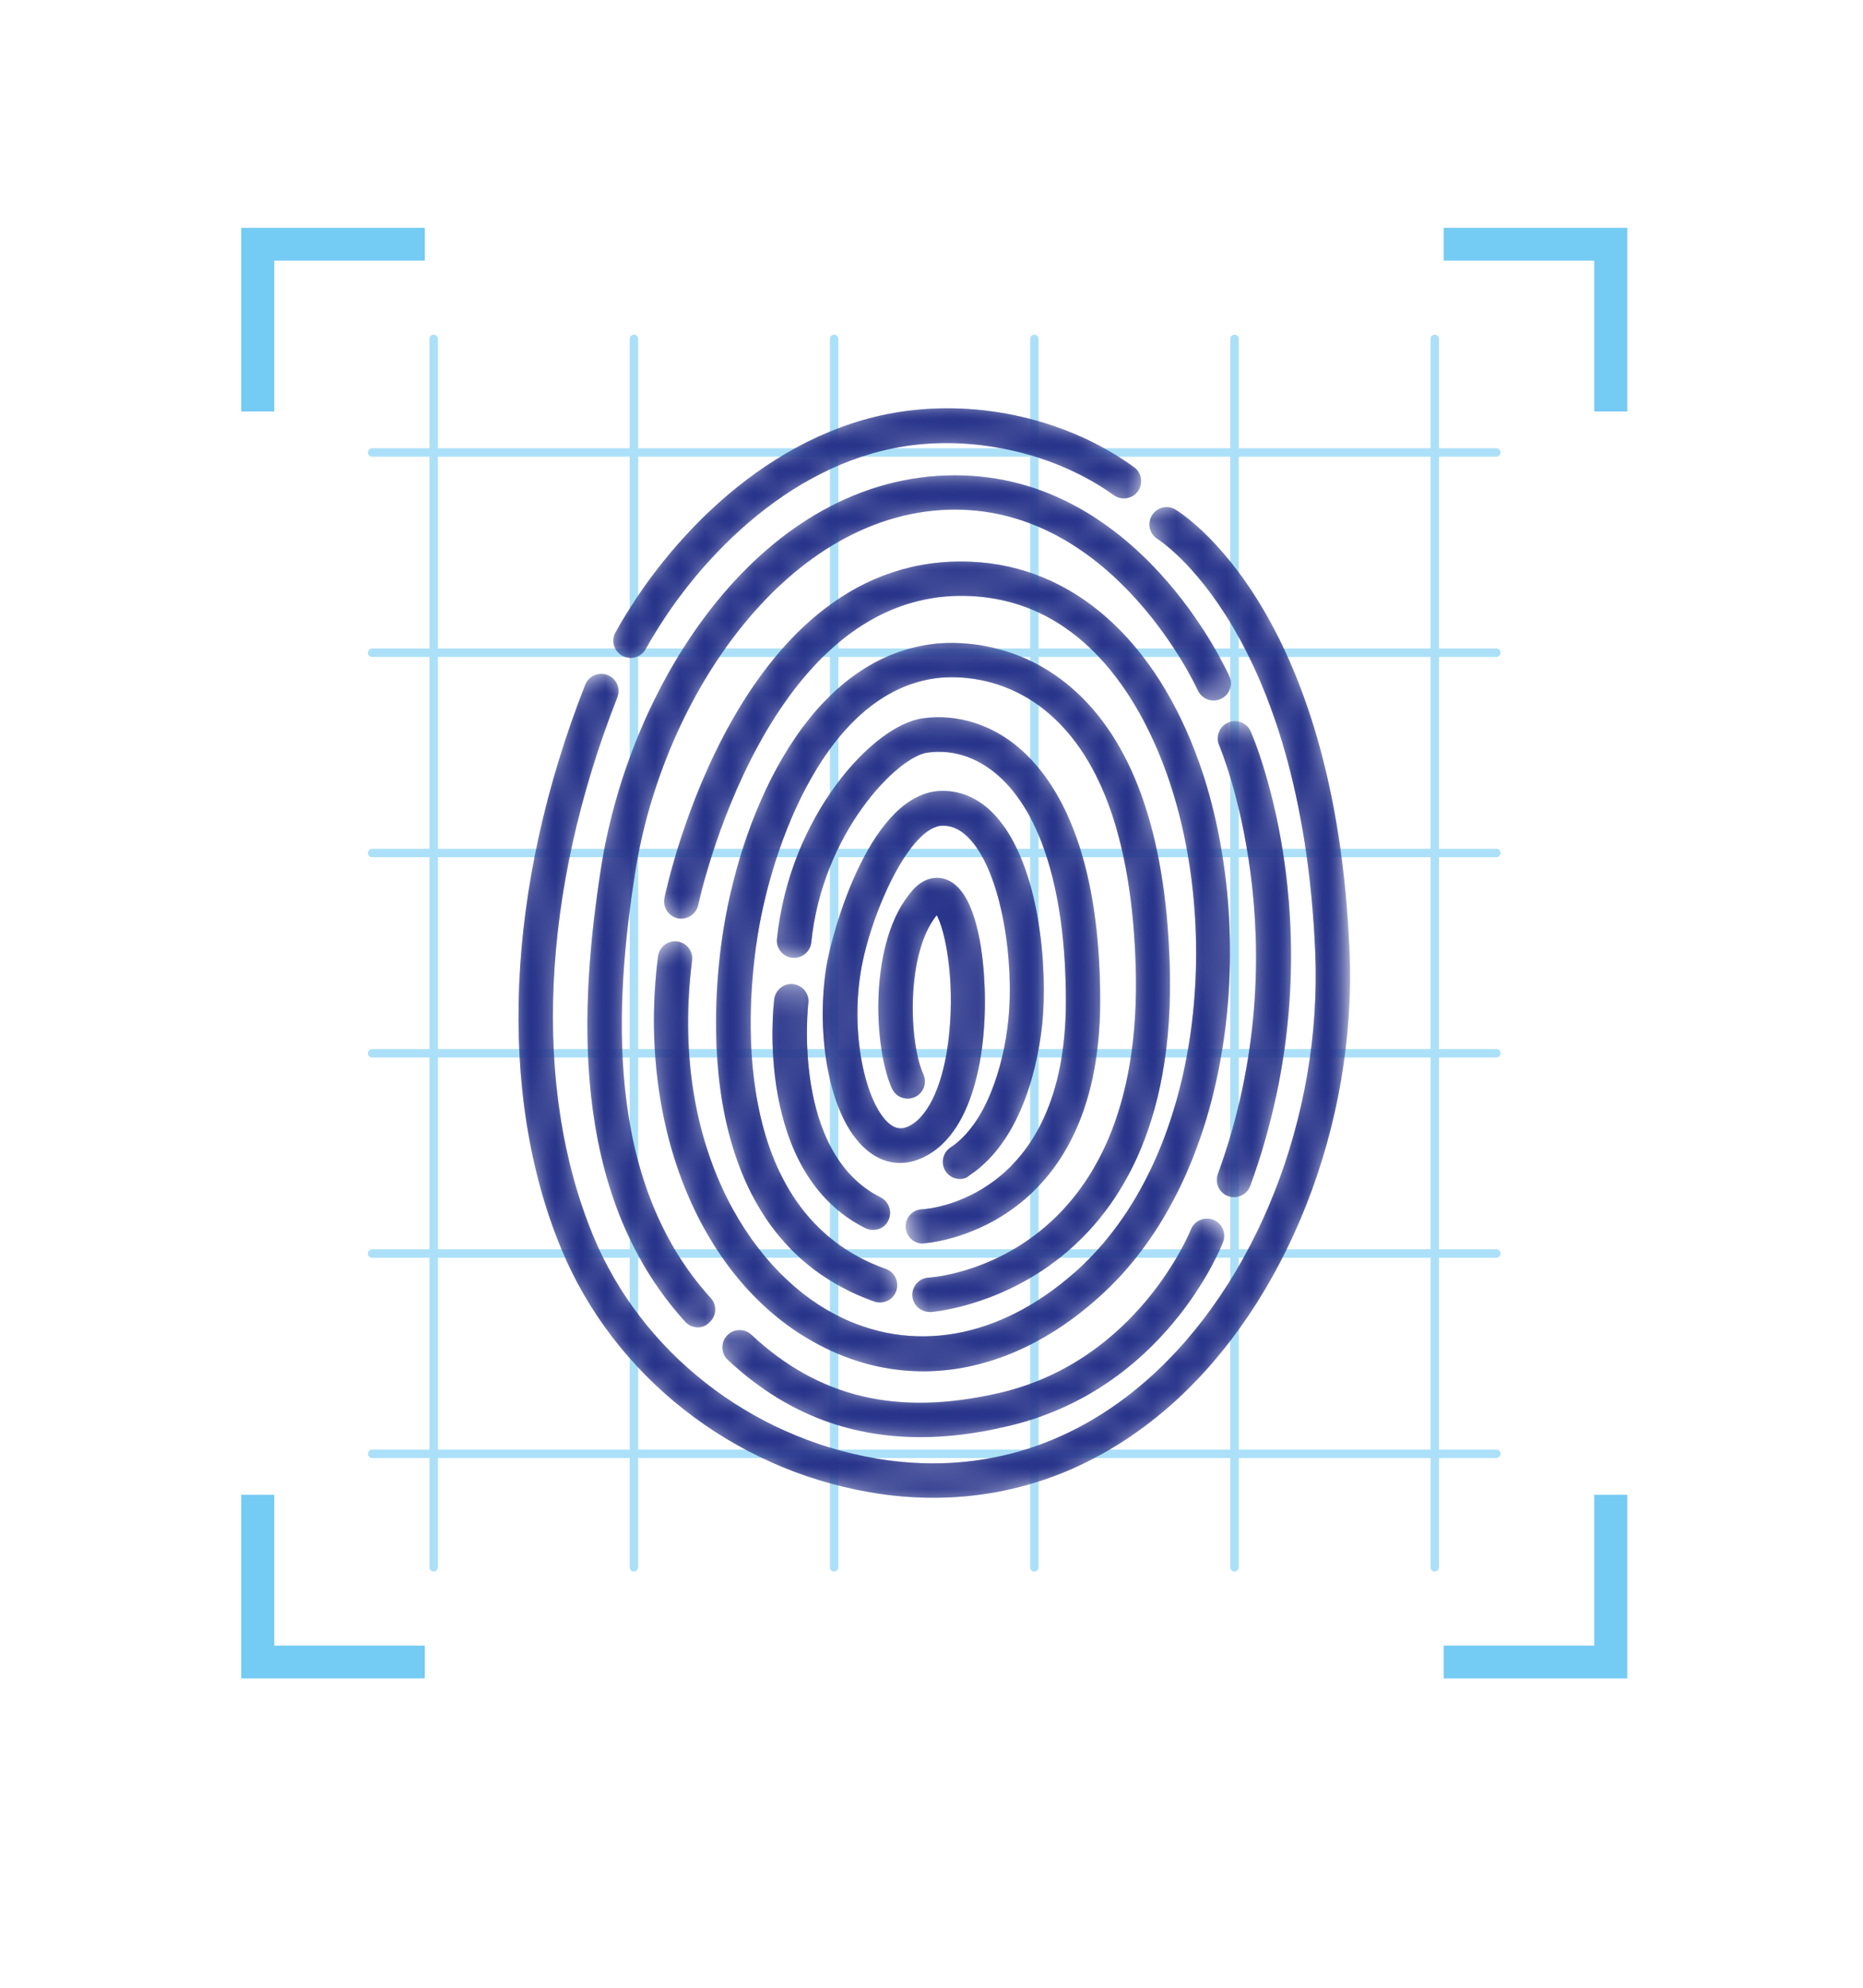 <?xml version="1.0" encoding="utf-8"?>
<!-- Generator: Adobe Illustrator 23.1.1, SVG Export Plug-In . SVG Version: 6.00 Build 0)  -->
<svg version="1.1" id="Capa_1" xmlns="http://www.w3.org/2000/svg" xmlns:xlink="http://www.w3.org/1999/xlink" x="0px" y="0px"
	 viewBox="0 0 75 80" style="enable-background:new 0 0 75 80;" xml:space="preserve">
<style type="text/css">
	.st0{opacity:0.6;}
	.st1{fill:#74CBF3;}
	.st2{filter:url(#Adobe_OpacityMaskFilter);}
	.st3{fill:url(#SVGID_2_);}
	.st4{fill:url(#SVGID_3_);}
	.st5{fill:url(#SVGID_4_);}
	.st6{fill:url(#SVGID_5_);}
	.st7{fill:url(#SVGID_6_);}
	.st8{fill:url(#SVGID_7_);}
	.st9{fill:url(#SVGID_8_);}
	.st10{fill:url(#SVGID_9_);}
	.st11{fill:url(#SVGID_10_);}
	.st12{fill:url(#SVGID_11_);}
	.st13{mask:url(#SVGID_1_);}
	.st14{fill:#28348A;}
	.st15{filter:url(#Adobe_OpacityMaskFilter_1_);}
	.st16{fill:url(#SVGID_13_);}
	.st17{fill:url(#SVGID_14_);}
	.st18{fill:url(#SVGID_15_);}
	.st19{fill:url(#SVGID_16_);}
	.st20{fill:url(#SVGID_17_);}
	.st21{fill:url(#SVGID_18_);}
	.st22{fill:url(#SVGID_19_);}
	.st23{fill:url(#SVGID_20_);}
	.st24{fill:url(#SVGID_21_);}
	.st25{fill:url(#SVGID_22_);}
	.st26{mask:url(#SVGID_12_);}
</style>
<g>
	<g>
		<g class="st0">
			<g>
				<path class="st1" d="M17.46,63.25c-0.1,0-0.17-0.08-0.17-0.17V13.64c0-0.1,0.08-0.17,0.17-0.17s0.17,0.08,0.17,0.17v49.43
					C17.63,63.17,17.55,63.25,17.46,63.25z"/>
			</g>
			<g>
				<path class="st1" d="M25.52,63.25c-0.1,0-0.17-0.08-0.17-0.17V13.64c0-0.1,0.08-0.17,0.17-0.17c0.1,0,0.17,0.08,0.17,0.17v49.43
					C25.69,63.17,25.62,63.25,25.52,63.25z"/>
			</g>
			<g>
				<path class="st1" d="M33.58,63.25c-0.1,0-0.17-0.08-0.17-0.17V13.64c0-0.1,0.08-0.17,0.17-0.17c0.1,0,0.17,0.08,0.17,0.17v49.43
					C33.75,63.17,33.68,63.25,33.58,63.25z"/>
			</g>
			<g>
				<path class="st1" d="M41.64,63.25c-0.1,0-0.17-0.08-0.17-0.17V13.64c0-0.1,0.08-0.17,0.17-0.17c0.1,0,0.17,0.08,0.17,0.17v49.43
					C41.81,63.17,41.74,63.25,41.64,63.25z"/>
			</g>
			<g>
				<path class="st1" d="M49.7,63.25c-0.1,0-0.17-0.08-0.17-0.17V13.64c0-0.1,0.08-0.17,0.17-0.17c0.1,0,0.17,0.08,0.17,0.17v49.43
					C49.87,63.17,49.8,63.25,49.7,63.25z"/>
			</g>
			<g>
				<path class="st1" d="M57.76,63.25c-0.1,0-0.17-0.08-0.17-0.17V13.64c0-0.1,0.08-0.17,0.17-0.17c0.1,0,0.17,0.08,0.17,0.17v49.43
					C57.93,63.17,57.86,63.25,57.76,63.25z"/>
			</g>
			<g>
				<path class="st1" d="M60.24,18.38H14.98c-0.1,0-0.17-0.08-0.17-0.17s0.08-0.17,0.17-0.17h45.26c0.1,0,0.17,0.08,0.17,0.17
					S60.33,18.38,60.24,18.38z"/>
			</g>
			<g>
				<path class="st1" d="M60.24,26.44H14.98c-0.1,0-0.17-0.08-0.17-0.17s0.08-0.17,0.17-0.17h45.26c0.1,0,0.17,0.08,0.17,0.17
					S60.33,26.44,60.24,26.44z"/>
			</g>
			<g>
				<path class="st1" d="M60.24,34.5H14.98c-0.1,0-0.17-0.08-0.17-0.17s0.08-0.17,0.17-0.17h45.26c0.1,0,0.17,0.08,0.17,0.17
					S60.33,34.5,60.24,34.5z"/>
			</g>
			<g>
				<path class="st1" d="M60.24,42.56H14.98c-0.1,0-0.17-0.08-0.17-0.17s0.08-0.17,0.17-0.17h45.26c0.1,0,0.17,0.08,0.17,0.17
					S60.33,42.56,60.24,42.56z"/>
			</g>
			<g>
				<path class="st1" d="M60.24,50.62H14.98c-0.1,0-0.17-0.08-0.17-0.17s0.08-0.17,0.17-0.17h45.26c0.1,0,0.17,0.08,0.17,0.17
					S60.33,50.62,60.24,50.62z"/>
			</g>
			<g>
				<path class="st1" d="M60.24,58.68H14.98c-0.1,0-0.17-0.08-0.17-0.17s0.08-0.17,0.17-0.17h45.26c0.1,0,0.17,0.08,0.17,0.17
					S60.33,58.68,60.24,58.68z"/>
			</g>
		</g>
		<g>
			<polygon class="st1" points="9.71,16.56 11.04,16.56 11.04,10.49 17.1,10.49 17.1,9.17 9.71,9.17 			"/>
			<polygon class="st1" points="58.12,9.17 58.12,10.49 64.18,10.49 64.18,16.56 65.51,16.56 65.51,9.17 			"/>
			<polygon class="st1" points="64.18,66.23 58.12,66.23 58.12,67.55 65.51,67.55 65.51,60.16 64.18,60.16 			"/>
			<polygon class="st1" points="11.04,60.16 9.71,60.16 9.71,67.55 17.1,67.55 17.1,66.23 11.04,66.23 			"/>
		</g>
	</g>
	<g>
		<defs>
			<filter id="Adobe_OpacityMaskFilter" filterUnits="userSpaceOnUse" x="20.87" y="16.43" width="33.48" height="43.85">
				<feColorMatrix  type="matrix" values="1 0 0 0 0  0 1 0 0 0  0 0 1 0 0  0 0 0 1 0"/>
			</filter>
		</defs>
		<mask maskUnits="userSpaceOnUse" x="20.87" y="16.43" width="33.48" height="43.85" id="SVGID_1_">
			<g class="st2">
				<g>
					<g>
						<radialGradient id="SVGID_2_" cx="37.695" cy="40.063" r="22.217" gradientUnits="userSpaceOnUse">
							<stop  offset="0" style="stop-color:#FFFFFF"/>
							<stop  offset="1" style="stop-color:#FFFFFF"/>
						</radialGradient>
						<path class="st3" d="M25.39,26.48c-0.11,0-0.23-0.03-0.34-0.09c-0.34-0.19-0.46-0.61-0.27-0.94
							c2.08-3.75,6.17-8.05,11.43-8.87c3.28-0.51,6.81,0.32,9.44,2.22c0.31,0.22,0.38,0.66,0.16,0.97
							c-0.22,0.31-0.66,0.38-0.97,0.16c-2.31-1.66-5.53-2.42-8.42-1.97c-4.76,0.74-8.51,4.71-10.43,8.17
							C25.87,26.35,25.63,26.48,25.39,26.48z"/>
					</g>
					<g>
						<radialGradient id="SVGID_3_" cx="37.695" cy="40.063" r="22.216" gradientUnits="userSpaceOnUse">
							<stop  offset="0" style="stop-color:#FFFFFF"/>
							<stop  offset="1" style="stop-color:#FFFFFF"/>
						</radialGradient>
						<path class="st4" d="M37.58,60.28c-0.84,0-1.69-0.07-2.55-0.22c-5.56-0.95-10.32-4.7-12.43-9.79
							C20,44,20.35,35.72,23.56,27.56c0.14-0.36,0.54-0.53,0.9-0.39c0.36,0.14,0.53,0.54,0.39,0.9c-3.08,7.82-3.43,15.72-0.97,21.67
							c1.93,4.66,6.29,8.09,11.39,8.96c4.01,0.68,7.79-0.41,10.92-3.17c4.38-3.86,7.03-10.6,6.76-17.18
							c-0.55-12.99-6.28-16.61-6.34-16.65c-0.33-0.2-0.43-0.62-0.24-0.95c0.2-0.33,0.62-0.44,0.95-0.24
							c0.26,0.16,6.43,3.96,7.01,17.78c0.29,6.98-2.54,14.16-7.22,18.28C44.32,59.02,41.07,60.28,37.58,60.28z"/>
					</g>
					<g>
						<radialGradient id="SVGID_4_" cx="37.694" cy="40.063" r="22.216" gradientUnits="userSpaceOnUse">
							<stop  offset="0" style="stop-color:#FFFFFF"/>
							<stop  offset="1" style="stop-color:#FFFFFF"/>
						</radialGradient>
						<path class="st5" d="M28.09,53.42c-0.19,0-0.38-0.08-0.51-0.23c-4.75-5.23-4.21-12.9-3.39-18.22
							c1.19-7.68,6.59-15.84,14.26-15.84c0,0,0,0,0,0c7.36,0,10.89,7.76,11.04,8.09c0.16,0.35,0,0.76-0.35,0.91
							c-0.35,0.16-0.76,0-0.92-0.35c-0.03-0.07-3.32-7.27-9.77-7.27c-6.65,0-11.78,7.45-12.89,14.66
							c-0.78,5.03-1.31,12.28,3.05,17.07c0.26,0.28,0.24,0.72-0.05,0.98C28.42,53.37,28.26,53.42,28.09,53.42z"/>
					</g>
					<g>
						<radialGradient id="SVGID_5_" cx="37.695" cy="40.063" r="22.216" gradientUnits="userSpaceOnUse">
							<stop  offset="0" style="stop-color:#FFFFFF"/>
							<stop  offset="1" style="stop-color:#FFFFFF"/>
						</radialGradient>
						<path class="st6" d="M49.68,48.18c-0.08,0-0.16-0.01-0.24-0.04c-0.36-0.13-0.54-0.53-0.41-0.89
							c3.41-9.35,0.08-17.18,0.05-17.26c-0.15-0.35,0.01-0.76,0.36-0.91c0.35-0.15,0.76,0.01,0.91,0.36
							c0.15,0.34,3.59,8.4-0.02,18.29C50.23,48.01,49.96,48.18,49.68,48.18z"/>
					</g>
					<g>
						<radialGradient id="SVGID_6_" cx="37.695" cy="40.063" r="22.217" gradientUnits="userSpaceOnUse">
							<stop  offset="0" style="stop-color:#FFFFFF"/>
							<stop  offset="1" style="stop-color:#FFFFFF"/>
						</radialGradient>
						<path class="st7" d="M37.06,57.84c-2.98,0-5.53-1.03-7.76-3.11c-0.28-0.26-0.29-0.7-0.03-0.98c0.26-0.28,0.7-0.29,0.98-0.03
							c2.72,2.54,5.88,3.28,9.95,2.35c5.62-1.28,7.72-6.53,7.74-6.58c0.14-0.36,0.54-0.53,0.9-0.4c0.36,0.14,0.53,0.54,0.4,0.89
							c-0.09,0.24-2.37,5.98-8.72,7.43C39.3,57.7,38.15,57.84,37.06,57.84z"/>
					</g>
					<g>
						<radialGradient id="SVGID_7_" cx="37.695" cy="40.063" r="22.216" gradientUnits="userSpaceOnUse">
							<stop  offset="0" style="stop-color:#FFFFFF"/>
							<stop  offset="1" style="stop-color:#FFFFFF"/>
						</radialGradient>
						<path class="st8" d="M37.17,55.19c-1.43,0-2.85-0.35-4.21-1.07c-4.73-2.49-7.33-8.77-6.47-15.63c0.05-0.38,0.4-0.65,0.77-0.6
							c0.38,0.05,0.65,0.39,0.6,0.77c-0.91,7.27,2.23,12.39,5.74,14.23c3.1,1.63,6.63,1.01,9.69-1.7
							c5.14-4.56,5.91-13.77,3.69-20.03c-0.92-2.59-3.16-6.96-7.92-7.17c-8.2-0.38-10.93,12.3-10.95,12.43
							c-0.08,0.37-0.44,0.61-0.82,0.54c-0.37-0.08-0.62-0.44-0.54-0.82c0.12-0.57,3-13.96,12.37-13.53c4.07,0.18,7.4,3.14,9.16,8.1
							c2.37,6.7,1.5,16.59-4.08,21.53C42.02,54.19,39.58,55.19,37.17,55.19z"/>
					</g>
					<g>
						<radialGradient id="SVGID_8_" cx="37.695" cy="40.063" r="22.216" gradientUnits="userSpaceOnUse">
							<stop  offset="0" style="stop-color:#FFFFFF"/>
							<stop  offset="1" style="stop-color:#FFFFFF"/>
						</radialGradient>
						<path class="st9" d="M37.42,52.8c-0.36,0-0.67-0.28-0.69-0.65c-0.02-0.38,0.27-0.71,0.65-0.73c0.38-0.02,8.71-0.71,8.34-12.55
							c-0.15-4.88-1.33-8.3-3.5-10.16c-1.87-1.6-3.9-1.49-4.49-1.42c-4.47,0.55-6.64,6.74-7.22,10.3
							c-0.42,2.59-1.29,11.2,5.15,13.48c0.36,0.13,0.55,0.52,0.42,0.89c-0.13,0.36-0.52,0.55-0.89,0.42
							c-7.46-2.65-6.52-12.16-6.06-15.01c0.8-4.9,3.48-10.84,8.42-11.45c0.72-0.09,3.26-0.23,5.56,1.74
							c2.48,2.12,3.82,5.88,3.98,11.17c0.41,13.24-9.55,13.97-9.65,13.98C37.44,52.8,37.43,52.8,37.42,52.8z"/>
					</g>
					<g>
						<radialGradient id="SVGID_9_" cx="37.695" cy="40.063" r="22.216" gradientUnits="userSpaceOnUse">
							<stop  offset="0" style="stop-color:#FFFFFF"/>
							<stop  offset="1" style="stop-color:#FFFFFF"/>
						</radialGradient>
						<path class="st10" d="M37.15,50.05c-0.37,0-0.67-0.29-0.69-0.66c-0.02-0.38,0.28-0.71,0.66-0.72
							c0.24-0.01,5.79-0.42,5.79-8.38c0-4.32-0.97-7.55-2.74-9.09c-0.84-0.73-1.82-1.05-2.83-0.91c-1.21,0.16-4.23,3.22-4.68,7.64
							c-0.04,0.38-0.38,0.65-0.76,0.62c-0.38-0.04-0.66-0.38-0.62-0.76c0.5-4.93,3.86-8.61,5.87-8.88c1.4-0.19,2.8,0.25,3.93,1.24
							c1.46,1.28,3.21,4.08,3.21,10.13c0,9.32-7.04,9.76-7.11,9.76C37.17,50.05,37.16,50.05,37.15,50.05z"/>
					</g>
					<g>
						<radialGradient id="SVGID_10_" cx="37.695" cy="40.063" r="22.216" gradientUnits="userSpaceOnUse">
							<stop  offset="0" style="stop-color:#FFFFFF"/>
							<stop  offset="1" style="stop-color:#FFFFFF"/>
						</radialGradient>
						<path class="st11" d="M35.15,49.5c-0.1,0-0.21-0.02-0.31-0.07c-4.47-2.23-3.71-8.94-3.67-9.22c0.05-0.38,0.4-0.65,0.77-0.6
							c0.38,0.05,0.65,0.39,0.6,0.77c-0.01,0.06-0.68,6.02,2.91,7.81c0.34,0.17,0.48,0.59,0.31,0.93
							C35.65,49.36,35.41,49.5,35.15,49.5z"/>
					</g>
					<g>
						<radialGradient id="SVGID_11_" cx="37.695" cy="40.063" r="22.216" gradientUnits="userSpaceOnUse">
							<stop  offset="0" style="stop-color:#FFFFFF"/>
							<stop  offset="1" style="stop-color:#FFFFFF"/>
						</radialGradient>
						<path class="st12" d="M38.65,47.45c-0.23,0-0.45-0.11-0.58-0.31c-0.21-0.32-0.12-0.75,0.2-0.96c1.42-0.94,2.13-3.25,2.32-5.1
							c0.25-2.41-0.26-5.88-1.52-7.28c-0.34-0.38-0.71-0.57-1.11-0.57c-1.34,0-2.93,3.58-3.31,5.89c-0.44,2.69,0.27,5.47,1.21,6.15
							c0.24,0.17,0.47,0.19,0.76,0.04c0.8-0.41,1.4-1.79,1.59-3.69c0.23-2.24-0.16-4.18-0.5-4.79c-1.26,1.57-1.11,5.15-0.54,6.4
							c0.16,0.35,0.01,0.76-0.34,0.92c-0.35,0.16-0.76,0.01-0.92-0.34c-0.73-1.59-0.98-5.93,0.83-7.98
							c0.55-0.62,1.11-0.52,1.33-0.44c1.13,0.38,1.45,2.55,1.54,3.81c0.2,2.73-0.3,6.3-2.38,7.35c-0.76,0.39-1.54,0.33-2.2-0.16
							c-1.67-1.22-2.2-4.77-1.76-7.5c0.23-1.4,1.78-7.06,4.68-7.06c0.8,0,1.54,0.35,2.14,1.02c1.79,1.99,2.09,6.18,1.87,8.35
							c-0.14,1.35-0.71,4.64-2.94,6.11C38.91,47.41,38.78,47.45,38.65,47.45z"/>
					</g>
				</g>
			</g>
		</mask>
		<g class="st13">
			<g>
				<path class="st14" d="M25.39,26.48c-0.11,0-0.23-0.03-0.34-0.09c-0.34-0.19-0.46-0.61-0.27-0.94c2.08-3.75,6.17-8.05,11.43-8.87
					c3.28-0.51,6.81,0.32,9.44,2.22c0.31,0.22,0.38,0.66,0.16,0.97c-0.22,0.31-0.66,0.38-0.97,0.16c-2.31-1.66-5.53-2.42-8.42-1.97
					c-4.76,0.74-8.51,4.71-10.43,8.17C25.87,26.35,25.63,26.48,25.39,26.48z"/>
			</g>
			<g>
				<path class="st14" d="M37.58,60.28c-0.84,0-1.69-0.07-2.55-0.22c-5.56-0.95-10.32-4.7-12.43-9.79C20,44,20.35,35.72,23.56,27.56
					c0.14-0.36,0.54-0.53,0.9-0.39c0.36,0.14,0.53,0.54,0.39,0.9c-3.08,7.82-3.43,15.72-0.97,21.67c1.93,4.66,6.29,8.09,11.39,8.96
					c4.01,0.68,7.79-0.41,10.92-3.17c4.38-3.86,7.03-10.6,6.76-17.18c-0.55-12.99-6.28-16.61-6.34-16.65
					c-0.33-0.2-0.43-0.62-0.24-0.95c0.2-0.33,0.62-0.44,0.95-0.24c0.26,0.16,6.43,3.96,7.01,17.78c0.29,6.98-2.54,14.16-7.22,18.28
					C44.32,59.02,41.07,60.28,37.58,60.28z"/>
			</g>
			<g>
				<path class="st14" d="M28.09,53.42c-0.19,0-0.38-0.08-0.51-0.23c-4.75-5.23-4.21-12.9-3.39-18.22
					c1.19-7.68,6.59-15.84,14.26-15.84c0,0,0,0,0,0c7.36,0,10.89,7.76,11.04,8.09c0.16,0.35,0,0.76-0.35,0.91
					c-0.35,0.16-0.76,0-0.92-0.35c-0.03-0.07-3.32-7.27-9.77-7.27c-6.65,0-11.78,7.45-12.89,14.66c-0.78,5.03-1.31,12.28,3.05,17.07
					c0.26,0.28,0.24,0.72-0.05,0.98C28.42,53.37,28.26,53.42,28.09,53.42z"/>
			</g>
			<g>
				<path class="st14" d="M49.68,48.18c-0.08,0-0.16-0.01-0.24-0.04c-0.36-0.13-0.54-0.53-0.41-0.89
					c3.41-9.35,0.08-17.18,0.05-17.26c-0.15-0.35,0.01-0.76,0.36-0.91c0.35-0.15,0.76,0.01,0.91,0.36c0.15,0.34,3.59,8.4-0.02,18.29
					C50.23,48.01,49.96,48.18,49.68,48.18z"/>
			</g>
			<g>
				<path class="st14" d="M37.06,57.84c-2.98,0-5.53-1.03-7.76-3.11c-0.28-0.26-0.29-0.7-0.03-0.98c0.26-0.28,0.7-0.29,0.98-0.03
					c2.72,2.54,5.88,3.28,9.95,2.35c5.62-1.28,7.72-6.53,7.74-6.58c0.14-0.36,0.54-0.53,0.9-0.4c0.36,0.14,0.53,0.54,0.4,0.89
					c-0.09,0.24-2.37,5.98-8.72,7.43C39.3,57.7,38.15,57.84,37.06,57.84z"/>
			</g>
			<g>
				<path class="st14" d="M37.17,55.19c-1.43,0-2.85-0.35-4.21-1.07c-4.73-2.49-7.33-8.77-6.47-15.63c0.05-0.38,0.4-0.65,0.77-0.6
					c0.38,0.05,0.65,0.39,0.6,0.77c-0.91,7.27,2.23,12.39,5.74,14.23c3.1,1.63,6.63,1.01,9.69-1.7c5.14-4.56,5.91-13.77,3.69-20.03
					c-0.92-2.59-3.16-6.96-7.92-7.17c-8.2-0.38-10.93,12.3-10.95,12.43c-0.08,0.37-0.44,0.61-0.82,0.54
					c-0.37-0.08-0.62-0.44-0.54-0.82c0.12-0.57,3-13.96,12.37-13.53c4.07,0.18,7.4,3.14,9.16,8.1c2.37,6.7,1.5,16.59-4.08,21.53
					C42.02,54.19,39.58,55.19,37.17,55.19z"/>
			</g>
			<g>
				<path class="st14" d="M37.42,52.8c-0.36,0-0.67-0.28-0.69-0.65c-0.02-0.38,0.27-0.71,0.65-0.73c0.38-0.02,8.71-0.71,8.34-12.55
					c-0.15-4.88-1.33-8.3-3.5-10.16c-1.87-1.6-3.9-1.49-4.49-1.42c-4.47,0.55-6.64,6.74-7.22,10.3c-0.42,2.59-1.29,11.2,5.15,13.48
					c0.36,0.13,0.55,0.52,0.42,0.89c-0.13,0.36-0.52,0.55-0.89,0.42c-7.46-2.65-6.52-12.16-6.06-15.01
					c0.8-4.9,3.48-10.84,8.42-11.45c0.72-0.09,3.26-0.23,5.56,1.74c2.48,2.12,3.82,5.88,3.98,11.17
					c0.41,13.24-9.55,13.97-9.65,13.98C37.44,52.8,37.43,52.8,37.42,52.8z"/>
			</g>
			<g>
				<path class="st14" d="M37.15,50.05c-0.37,0-0.67-0.29-0.69-0.66c-0.02-0.38,0.28-0.71,0.66-0.72c0.24-0.01,5.79-0.42,5.79-8.38
					c0-4.32-0.97-7.55-2.74-9.09c-0.84-0.73-1.82-1.05-2.83-0.91c-1.21,0.16-4.23,3.22-4.68,7.64c-0.04,0.38-0.38,0.65-0.76,0.62
					c-0.38-0.04-0.66-0.38-0.62-0.76c0.5-4.93,3.86-8.61,5.87-8.88c1.4-0.19,2.8,0.25,3.93,1.24c1.46,1.28,3.21,4.08,3.21,10.13
					c0,9.32-7.04,9.76-7.11,9.76C37.17,50.05,37.16,50.05,37.15,50.05z"/>
			</g>
			<g>
				<path class="st14" d="M35.15,49.5c-0.1,0-0.21-0.02-0.31-0.07c-4.47-2.23-3.71-8.94-3.67-9.22c0.05-0.38,0.4-0.65,0.77-0.6
					c0.38,0.05,0.65,0.39,0.6,0.77c-0.01,0.06-0.68,6.02,2.91,7.81c0.34,0.17,0.48,0.59,0.31,0.93
					C35.65,49.36,35.41,49.5,35.15,49.5z"/>
			</g>
			<g>
				<path class="st14" d="M38.65,47.45c-0.23,0-0.45-0.11-0.58-0.31c-0.21-0.32-0.12-0.75,0.2-0.96c1.42-0.94,2.13-3.25,2.32-5.1
					c0.25-2.41-0.26-5.88-1.52-7.28c-0.34-0.38-0.71-0.57-1.11-0.57c-1.34,0-2.93,3.58-3.31,5.89c-0.44,2.69,0.27,5.47,1.21,6.15
					c0.24,0.17,0.47,0.19,0.76,0.04c0.8-0.41,1.4-1.79,1.59-3.69c0.23-2.24-0.16-4.18-0.5-4.79c-1.26,1.57-1.11,5.15-0.54,6.4
					c0.16,0.35,0.01,0.76-0.34,0.92c-0.35,0.16-0.76,0.01-0.92-0.34c-0.73-1.59-0.98-5.93,0.83-7.98c0.55-0.62,1.11-0.52,1.33-0.44
					c1.13,0.38,1.45,2.55,1.54,3.81c0.2,2.73-0.3,6.3-2.38,7.35c-0.76,0.39-1.54,0.33-2.2-0.16c-1.67-1.22-2.2-4.77-1.76-7.5
					c0.23-1.4,1.78-7.06,4.68-7.06c0.8,0,1.54,0.35,2.14,1.02c1.79,1.99,2.09,6.18,1.87,8.35c-0.14,1.35-0.71,4.64-2.94,6.11
					C38.91,47.41,38.78,47.45,38.65,47.45z"/>
			</g>
		</g>
		<defs>
			<filter id="Adobe_OpacityMaskFilter_1_" filterUnits="userSpaceOnUse" x="20.87" y="16.43" width="33.48" height="43.85">
				<feColorMatrix  type="matrix" values="1 0 0 0 0  0 1 0 0 0  0 0 1 0 0  0 0 0 1 0"/>
			</filter>
		</defs>
		<mask maskUnits="userSpaceOnUse" x="20.87" y="16.43" width="33.48" height="43.85" id="SVGID_12_">
			<g class="st15">
				<g>
					<g>
						<radialGradient id="SVGID_13_" cx="37.695" cy="40.063" r="22.217" gradientUnits="userSpaceOnUse">
							<stop  offset="0" style="stop-color:#FFFFFF"/>
							<stop  offset="1" style="stop-color:#000000"/>
						</radialGradient>
						<path class="st16" d="M25.39,26.48c-0.11,0-0.23-0.03-0.34-0.09c-0.34-0.19-0.46-0.61-0.27-0.94
							c2.08-3.75,6.17-8.05,11.43-8.87c3.28-0.51,6.81,0.32,9.44,2.22c0.31,0.22,0.38,0.66,0.16,0.97
							c-0.22,0.31-0.66,0.38-0.97,0.16c-2.31-1.66-5.53-2.42-8.42-1.97c-4.76,0.74-8.51,4.71-10.43,8.17
							C25.87,26.35,25.63,26.48,25.39,26.48z"/>
					</g>
					<g>
						<radialGradient id="SVGID_14_" cx="37.695" cy="40.063" r="22.216" gradientUnits="userSpaceOnUse">
							<stop  offset="0" style="stop-color:#FFFFFF"/>
							<stop  offset="1" style="stop-color:#000000"/>
						</radialGradient>
						<path class="st17" d="M37.58,60.28c-0.84,0-1.69-0.07-2.55-0.22c-5.56-0.95-10.32-4.7-12.43-9.79
							C20,44,20.35,35.72,23.56,27.56c0.14-0.36,0.54-0.53,0.9-0.39c0.36,0.14,0.53,0.54,0.39,0.9c-3.08,7.82-3.43,15.72-0.97,21.67
							c1.93,4.66,6.29,8.09,11.39,8.96c4.01,0.68,7.79-0.41,10.92-3.17c4.38-3.86,7.03-10.6,6.76-17.18
							c-0.55-12.99-6.28-16.61-6.34-16.65c-0.33-0.2-0.43-0.62-0.24-0.95c0.2-0.33,0.62-0.44,0.95-0.24
							c0.26,0.16,6.43,3.96,7.01,17.78c0.29,6.98-2.54,14.16-7.22,18.28C44.32,59.02,41.07,60.28,37.58,60.28z"/>
					</g>
					<g>
						<radialGradient id="SVGID_15_" cx="37.694" cy="40.063" r="22.216" gradientUnits="userSpaceOnUse">
							<stop  offset="0" style="stop-color:#FFFFFF"/>
							<stop  offset="1" style="stop-color:#000000"/>
						</radialGradient>
						<path class="st18" d="M28.09,53.42c-0.19,0-0.38-0.08-0.51-0.23c-4.75-5.23-4.21-12.9-3.39-18.22
							c1.19-7.68,6.59-15.84,14.26-15.84c0,0,0,0,0,0c7.36,0,10.89,7.76,11.04,8.09c0.16,0.35,0,0.76-0.35,0.91
							c-0.35,0.16-0.76,0-0.92-0.35c-0.03-0.07-3.32-7.27-9.77-7.27c-6.65,0-11.78,7.45-12.89,14.66
							c-0.78,5.03-1.31,12.28,3.05,17.07c0.26,0.28,0.24,0.72-0.05,0.98C28.42,53.37,28.26,53.42,28.09,53.42z"/>
					</g>
					<g>
						<radialGradient id="SVGID_16_" cx="37.695" cy="40.063" r="22.216" gradientUnits="userSpaceOnUse">
							<stop  offset="0" style="stop-color:#FFFFFF"/>
							<stop  offset="1" style="stop-color:#000000"/>
						</radialGradient>
						<path class="st19" d="M49.68,48.18c-0.08,0-0.16-0.01-0.24-0.04c-0.36-0.13-0.54-0.53-0.41-0.89
							c3.41-9.35,0.08-17.18,0.05-17.26c-0.15-0.35,0.01-0.76,0.36-0.91c0.35-0.15,0.76,0.01,0.91,0.36
							c0.15,0.34,3.59,8.4-0.02,18.29C50.23,48.01,49.96,48.18,49.68,48.18z"/>
					</g>
					<g>
						<radialGradient id="SVGID_17_" cx="37.695" cy="40.063" r="22.217" gradientUnits="userSpaceOnUse">
							<stop  offset="0" style="stop-color:#FFFFFF"/>
							<stop  offset="1" style="stop-color:#000000"/>
						</radialGradient>
						<path class="st20" d="M37.06,57.84c-2.98,0-5.53-1.03-7.76-3.11c-0.28-0.26-0.29-0.7-0.03-0.98c0.26-0.28,0.7-0.29,0.98-0.03
							c2.72,2.54,5.88,3.28,9.95,2.35c5.62-1.28,7.72-6.53,7.74-6.58c0.14-0.36,0.54-0.53,0.9-0.4c0.36,0.14,0.53,0.54,0.4,0.89
							c-0.09,0.24-2.37,5.98-8.72,7.43C39.3,57.7,38.15,57.84,37.06,57.84z"/>
					</g>
					<g>
						<radialGradient id="SVGID_18_" cx="37.695" cy="40.063" r="22.216" gradientUnits="userSpaceOnUse">
							<stop  offset="0" style="stop-color:#FFFFFF"/>
							<stop  offset="1" style="stop-color:#000000"/>
						</radialGradient>
						<path class="st21" d="M37.17,55.19c-1.43,0-2.85-0.35-4.21-1.07c-4.73-2.49-7.33-8.77-6.47-15.63c0.05-0.38,0.4-0.65,0.77-0.6
							c0.38,0.05,0.65,0.39,0.6,0.77c-0.91,7.27,2.23,12.39,5.74,14.23c3.1,1.63,6.63,1.01,9.69-1.7
							c5.14-4.56,5.91-13.77,3.69-20.03c-0.92-2.59-3.16-6.96-7.92-7.17c-8.2-0.38-10.93,12.3-10.95,12.43
							c-0.08,0.37-0.44,0.61-0.82,0.54c-0.37-0.08-0.62-0.44-0.54-0.82c0.12-0.57,3-13.96,12.37-13.53c4.07,0.18,7.4,3.14,9.16,8.1
							c2.37,6.7,1.5,16.59-4.08,21.53C42.02,54.19,39.58,55.19,37.17,55.19z"/>
					</g>
					<g>
						<radialGradient id="SVGID_19_" cx="37.695" cy="40.063" r="22.216" gradientUnits="userSpaceOnUse">
							<stop  offset="0" style="stop-color:#FFFFFF"/>
							<stop  offset="1" style="stop-color:#000000"/>
						</radialGradient>
						<path class="st22" d="M37.42,52.8c-0.36,0-0.67-0.28-0.69-0.65c-0.02-0.38,0.27-0.71,0.65-0.73
							c0.38-0.02,8.71-0.71,8.34-12.55c-0.15-4.88-1.33-8.3-3.5-10.16c-1.87-1.6-3.9-1.49-4.49-1.42c-4.47,0.55-6.64,6.74-7.22,10.3
							c-0.42,2.59-1.29,11.2,5.15,13.48c0.36,0.13,0.55,0.52,0.42,0.89c-0.13,0.36-0.52,0.55-0.89,0.42
							c-7.46-2.65-6.52-12.16-6.06-15.01c0.8-4.9,3.48-10.84,8.42-11.45c0.72-0.09,3.26-0.23,5.56,1.74
							c2.48,2.12,3.82,5.88,3.98,11.17c0.41,13.24-9.55,13.97-9.65,13.98C37.44,52.8,37.43,52.8,37.42,52.8z"/>
					</g>
					<g>
						<radialGradient id="SVGID_20_" cx="37.695" cy="40.063" r="22.216" gradientUnits="userSpaceOnUse">
							<stop  offset="0" style="stop-color:#FFFFFF"/>
							<stop  offset="1" style="stop-color:#000000"/>
						</radialGradient>
						<path class="st23" d="M37.15,50.05c-0.37,0-0.67-0.29-0.69-0.66c-0.02-0.38,0.28-0.71,0.66-0.72
							c0.24-0.01,5.79-0.42,5.79-8.38c0-4.32-0.97-7.55-2.74-9.09c-0.84-0.73-1.82-1.05-2.83-0.91c-1.21,0.16-4.23,3.22-4.68,7.64
							c-0.04,0.38-0.38,0.65-0.76,0.62c-0.38-0.04-0.66-0.38-0.62-0.76c0.5-4.93,3.86-8.61,5.87-8.88c1.4-0.19,2.8,0.25,3.93,1.24
							c1.46,1.28,3.21,4.08,3.21,10.13c0,9.32-7.04,9.76-7.11,9.76C37.17,50.05,37.16,50.05,37.15,50.05z"/>
					</g>
					<g>
						<radialGradient id="SVGID_21_" cx="37.695" cy="40.063" r="22.216" gradientUnits="userSpaceOnUse">
							<stop  offset="0" style="stop-color:#FFFFFF"/>
							<stop  offset="1" style="stop-color:#000000"/>
						</radialGradient>
						<path class="st24" d="M35.15,49.5c-0.1,0-0.21-0.02-0.31-0.07c-4.47-2.23-3.71-8.94-3.67-9.22c0.05-0.38,0.4-0.65,0.77-0.6
							c0.38,0.05,0.65,0.39,0.6,0.77c-0.01,0.06-0.68,6.02,2.91,7.81c0.34,0.17,0.48,0.59,0.31,0.93
							C35.65,49.36,35.41,49.5,35.15,49.5z"/>
					</g>
					<g>
						<radialGradient id="SVGID_22_" cx="37.695" cy="40.063" r="22.216" gradientUnits="userSpaceOnUse">
							<stop  offset="0" style="stop-color:#FFFFFF"/>
							<stop  offset="1" style="stop-color:#000000"/>
						</radialGradient>
						<path class="st25" d="M38.65,47.45c-0.23,0-0.45-0.11-0.58-0.31c-0.21-0.32-0.12-0.75,0.2-0.96c1.42-0.94,2.13-3.25,2.32-5.1
							c0.25-2.41-0.26-5.88-1.52-7.28c-0.34-0.38-0.71-0.57-1.11-0.57c-1.34,0-2.93,3.58-3.31,5.89c-0.44,2.69,0.27,5.47,1.21,6.15
							c0.24,0.17,0.47,0.19,0.76,0.04c0.8-0.41,1.4-1.79,1.59-3.69c0.23-2.24-0.16-4.18-0.5-4.79c-1.26,1.57-1.11,5.15-0.54,6.4
							c0.16,0.35,0.01,0.76-0.34,0.92c-0.35,0.16-0.76,0.01-0.92-0.34c-0.73-1.59-0.98-5.93,0.83-7.98
							c0.55-0.62,1.11-0.52,1.33-0.44c1.13,0.38,1.45,2.55,1.54,3.81c0.2,2.73-0.3,6.3-2.38,7.35c-0.76,0.39-1.54,0.33-2.2-0.16
							c-1.67-1.22-2.2-4.77-1.76-7.5c0.23-1.4,1.78-7.06,4.68-7.06c0.8,0,1.54,0.35,2.14,1.02c1.79,1.99,2.09,6.18,1.87,8.35
							c-0.14,1.35-0.71,4.64-2.94,6.11C38.91,47.41,38.78,47.45,38.65,47.45z"/>
					</g>
				</g>
			</g>
		</mask>
		<g class="st26">
			<g>
				<path class="st14" d="M25.39,26.48c-0.11,0-0.23-0.03-0.34-0.09c-0.34-0.19-0.46-0.61-0.27-0.94c2.08-3.75,6.17-8.05,11.43-8.87
					c3.28-0.51,6.81,0.32,9.44,2.22c0.31,0.22,0.38,0.66,0.16,0.97c-0.22,0.31-0.66,0.38-0.97,0.16c-2.31-1.66-5.53-2.42-8.42-1.97
					c-4.76,0.74-8.51,4.71-10.43,8.17C25.87,26.35,25.63,26.48,25.39,26.48z"/>
			</g>
			<g>
				<path class="st14" d="M37.58,60.28c-0.84,0-1.69-0.07-2.55-0.22c-5.56-0.95-10.32-4.7-12.43-9.79C20,44,20.35,35.72,23.56,27.56
					c0.14-0.36,0.54-0.53,0.9-0.39c0.36,0.14,0.53,0.54,0.39,0.9c-3.08,7.82-3.43,15.72-0.97,21.67c1.93,4.66,6.29,8.09,11.39,8.96
					c4.01,0.68,7.79-0.41,10.92-3.17c4.38-3.86,7.03-10.6,6.76-17.18c-0.55-12.99-6.28-16.61-6.34-16.65
					c-0.33-0.2-0.43-0.62-0.24-0.95c0.2-0.33,0.62-0.44,0.95-0.24c0.26,0.16,6.43,3.96,7.01,17.78c0.29,6.98-2.54,14.16-7.22,18.28
					C44.32,59.02,41.07,60.28,37.58,60.28z"/>
			</g>
			<g>
				<path class="st14" d="M28.09,53.42c-0.19,0-0.38-0.08-0.51-0.23c-4.75-5.23-4.21-12.9-3.39-18.22
					c1.19-7.68,6.59-15.84,14.26-15.84c0,0,0,0,0,0c7.36,0,10.89,7.76,11.04,8.09c0.16,0.35,0,0.76-0.35,0.91
					c-0.35,0.16-0.76,0-0.92-0.35c-0.03-0.07-3.32-7.27-9.77-7.27c-6.65,0-11.78,7.45-12.89,14.66c-0.78,5.03-1.31,12.28,3.05,17.07
					c0.26,0.28,0.24,0.72-0.05,0.98C28.42,53.37,28.26,53.42,28.09,53.42z"/>
			</g>
			<g>
				<path class="st14" d="M49.68,48.18c-0.08,0-0.16-0.01-0.24-0.04c-0.36-0.13-0.54-0.53-0.41-0.89
					c3.41-9.35,0.08-17.18,0.05-17.26c-0.15-0.35,0.01-0.76,0.36-0.91c0.35-0.15,0.76,0.01,0.91,0.36c0.15,0.34,3.59,8.4-0.02,18.29
					C50.23,48.01,49.96,48.18,49.68,48.18z"/>
			</g>
			<g>
				<path class="st14" d="M37.06,57.84c-2.98,0-5.53-1.03-7.76-3.11c-0.28-0.26-0.29-0.7-0.03-0.98c0.26-0.28,0.7-0.29,0.98-0.03
					c2.72,2.54,5.88,3.28,9.95,2.35c5.62-1.28,7.72-6.53,7.74-6.58c0.14-0.36,0.54-0.53,0.9-0.4c0.36,0.14,0.53,0.54,0.4,0.89
					c-0.09,0.24-2.37,5.98-8.72,7.43C39.3,57.7,38.15,57.84,37.06,57.84z"/>
			</g>
			<g>
				<path class="st14" d="M37.17,55.19c-1.43,0-2.85-0.35-4.21-1.07c-4.73-2.49-7.33-8.77-6.47-15.63c0.05-0.38,0.4-0.65,0.77-0.6
					c0.38,0.05,0.65,0.39,0.6,0.77c-0.91,7.27,2.23,12.39,5.74,14.23c3.1,1.63,6.63,1.01,9.69-1.7c5.14-4.56,5.91-13.77,3.69-20.03
					c-0.92-2.59-3.16-6.96-7.92-7.17c-8.2-0.38-10.93,12.3-10.95,12.43c-0.08,0.37-0.44,0.61-0.82,0.54
					c-0.37-0.08-0.62-0.44-0.54-0.82c0.12-0.57,3-13.96,12.37-13.53c4.07,0.18,7.4,3.14,9.16,8.1c2.37,6.7,1.5,16.59-4.08,21.53
					C42.02,54.19,39.58,55.19,37.17,55.19z"/>
			</g>
			<g>
				<path class="st14" d="M37.42,52.8c-0.36,0-0.67-0.28-0.69-0.65c-0.02-0.38,0.27-0.71,0.65-0.73c0.38-0.02,8.71-0.71,8.34-12.55
					c-0.15-4.88-1.33-8.3-3.5-10.16c-1.87-1.6-3.9-1.49-4.49-1.42c-4.47,0.55-6.64,6.74-7.22,10.3c-0.42,2.59-1.29,11.2,5.15,13.48
					c0.36,0.13,0.55,0.52,0.42,0.89c-0.13,0.36-0.52,0.55-0.89,0.42c-7.46-2.65-6.52-12.16-6.06-15.01
					c0.8-4.9,3.48-10.84,8.42-11.45c0.72-0.09,3.26-0.23,5.56,1.74c2.48,2.12,3.82,5.88,3.98,11.17
					c0.41,13.24-9.55,13.97-9.65,13.98C37.44,52.8,37.43,52.8,37.42,52.8z"/>
			</g>
			<g>
				<path class="st14" d="M37.15,50.05c-0.37,0-0.67-0.29-0.69-0.66c-0.02-0.38,0.28-0.71,0.66-0.72c0.24-0.01,5.79-0.42,5.79-8.38
					c0-4.32-0.97-7.55-2.74-9.09c-0.84-0.73-1.82-1.05-2.83-0.91c-1.21,0.16-4.23,3.22-4.68,7.64c-0.04,0.38-0.38,0.65-0.76,0.62
					c-0.38-0.04-0.66-0.38-0.62-0.76c0.5-4.93,3.86-8.61,5.87-8.88c1.4-0.19,2.8,0.25,3.93,1.24c1.46,1.28,3.21,4.08,3.21,10.13
					c0,9.32-7.04,9.76-7.11,9.76C37.17,50.05,37.16,50.05,37.15,50.05z"/>
			</g>
			<g>
				<path class="st14" d="M35.15,49.5c-0.1,0-0.21-0.02-0.31-0.07c-4.47-2.23-3.71-8.94-3.67-9.22c0.05-0.38,0.4-0.65,0.77-0.6
					c0.38,0.05,0.65,0.39,0.6,0.77c-0.01,0.06-0.68,6.02,2.91,7.81c0.34,0.17,0.48,0.59,0.31,0.93
					C35.65,49.36,35.41,49.5,35.15,49.5z"/>
			</g>
			<g>
				<path class="st14" d="M38.65,47.45c-0.23,0-0.45-0.11-0.58-0.31c-0.21-0.32-0.12-0.75,0.2-0.96c1.42-0.94,2.13-3.25,2.32-5.1
					c0.25-2.41-0.26-5.88-1.52-7.28c-0.34-0.38-0.71-0.57-1.11-0.57c-1.34,0-2.93,3.58-3.31,5.89c-0.44,2.69,0.27,5.47,1.21,6.15
					c0.24,0.17,0.47,0.19,0.76,0.04c0.8-0.41,1.4-1.79,1.59-3.69c0.23-2.24-0.16-4.18-0.5-4.79c-1.26,1.57-1.11,5.15-0.54,6.4
					c0.16,0.35,0.01,0.76-0.34,0.92c-0.35,0.16-0.76,0.01-0.92-0.34c-0.73-1.59-0.98-5.93,0.83-7.98c0.55-0.62,1.11-0.52,1.33-0.44
					c1.13,0.38,1.45,2.55,1.54,3.81c0.2,2.73-0.3,6.3-2.38,7.35c-0.76,0.39-1.54,0.33-2.2-0.16c-1.67-1.22-2.2-4.77-1.76-7.5
					c0.23-1.4,1.78-7.06,4.68-7.06c0.8,0,1.54,0.35,2.14,1.02c1.79,1.99,2.09,6.18,1.87,8.35c-0.14,1.35-0.71,4.64-2.94,6.11
					C38.91,47.41,38.78,47.45,38.65,47.45z"/>
			</g>
		</g>
	</g>
</g>
</svg>
